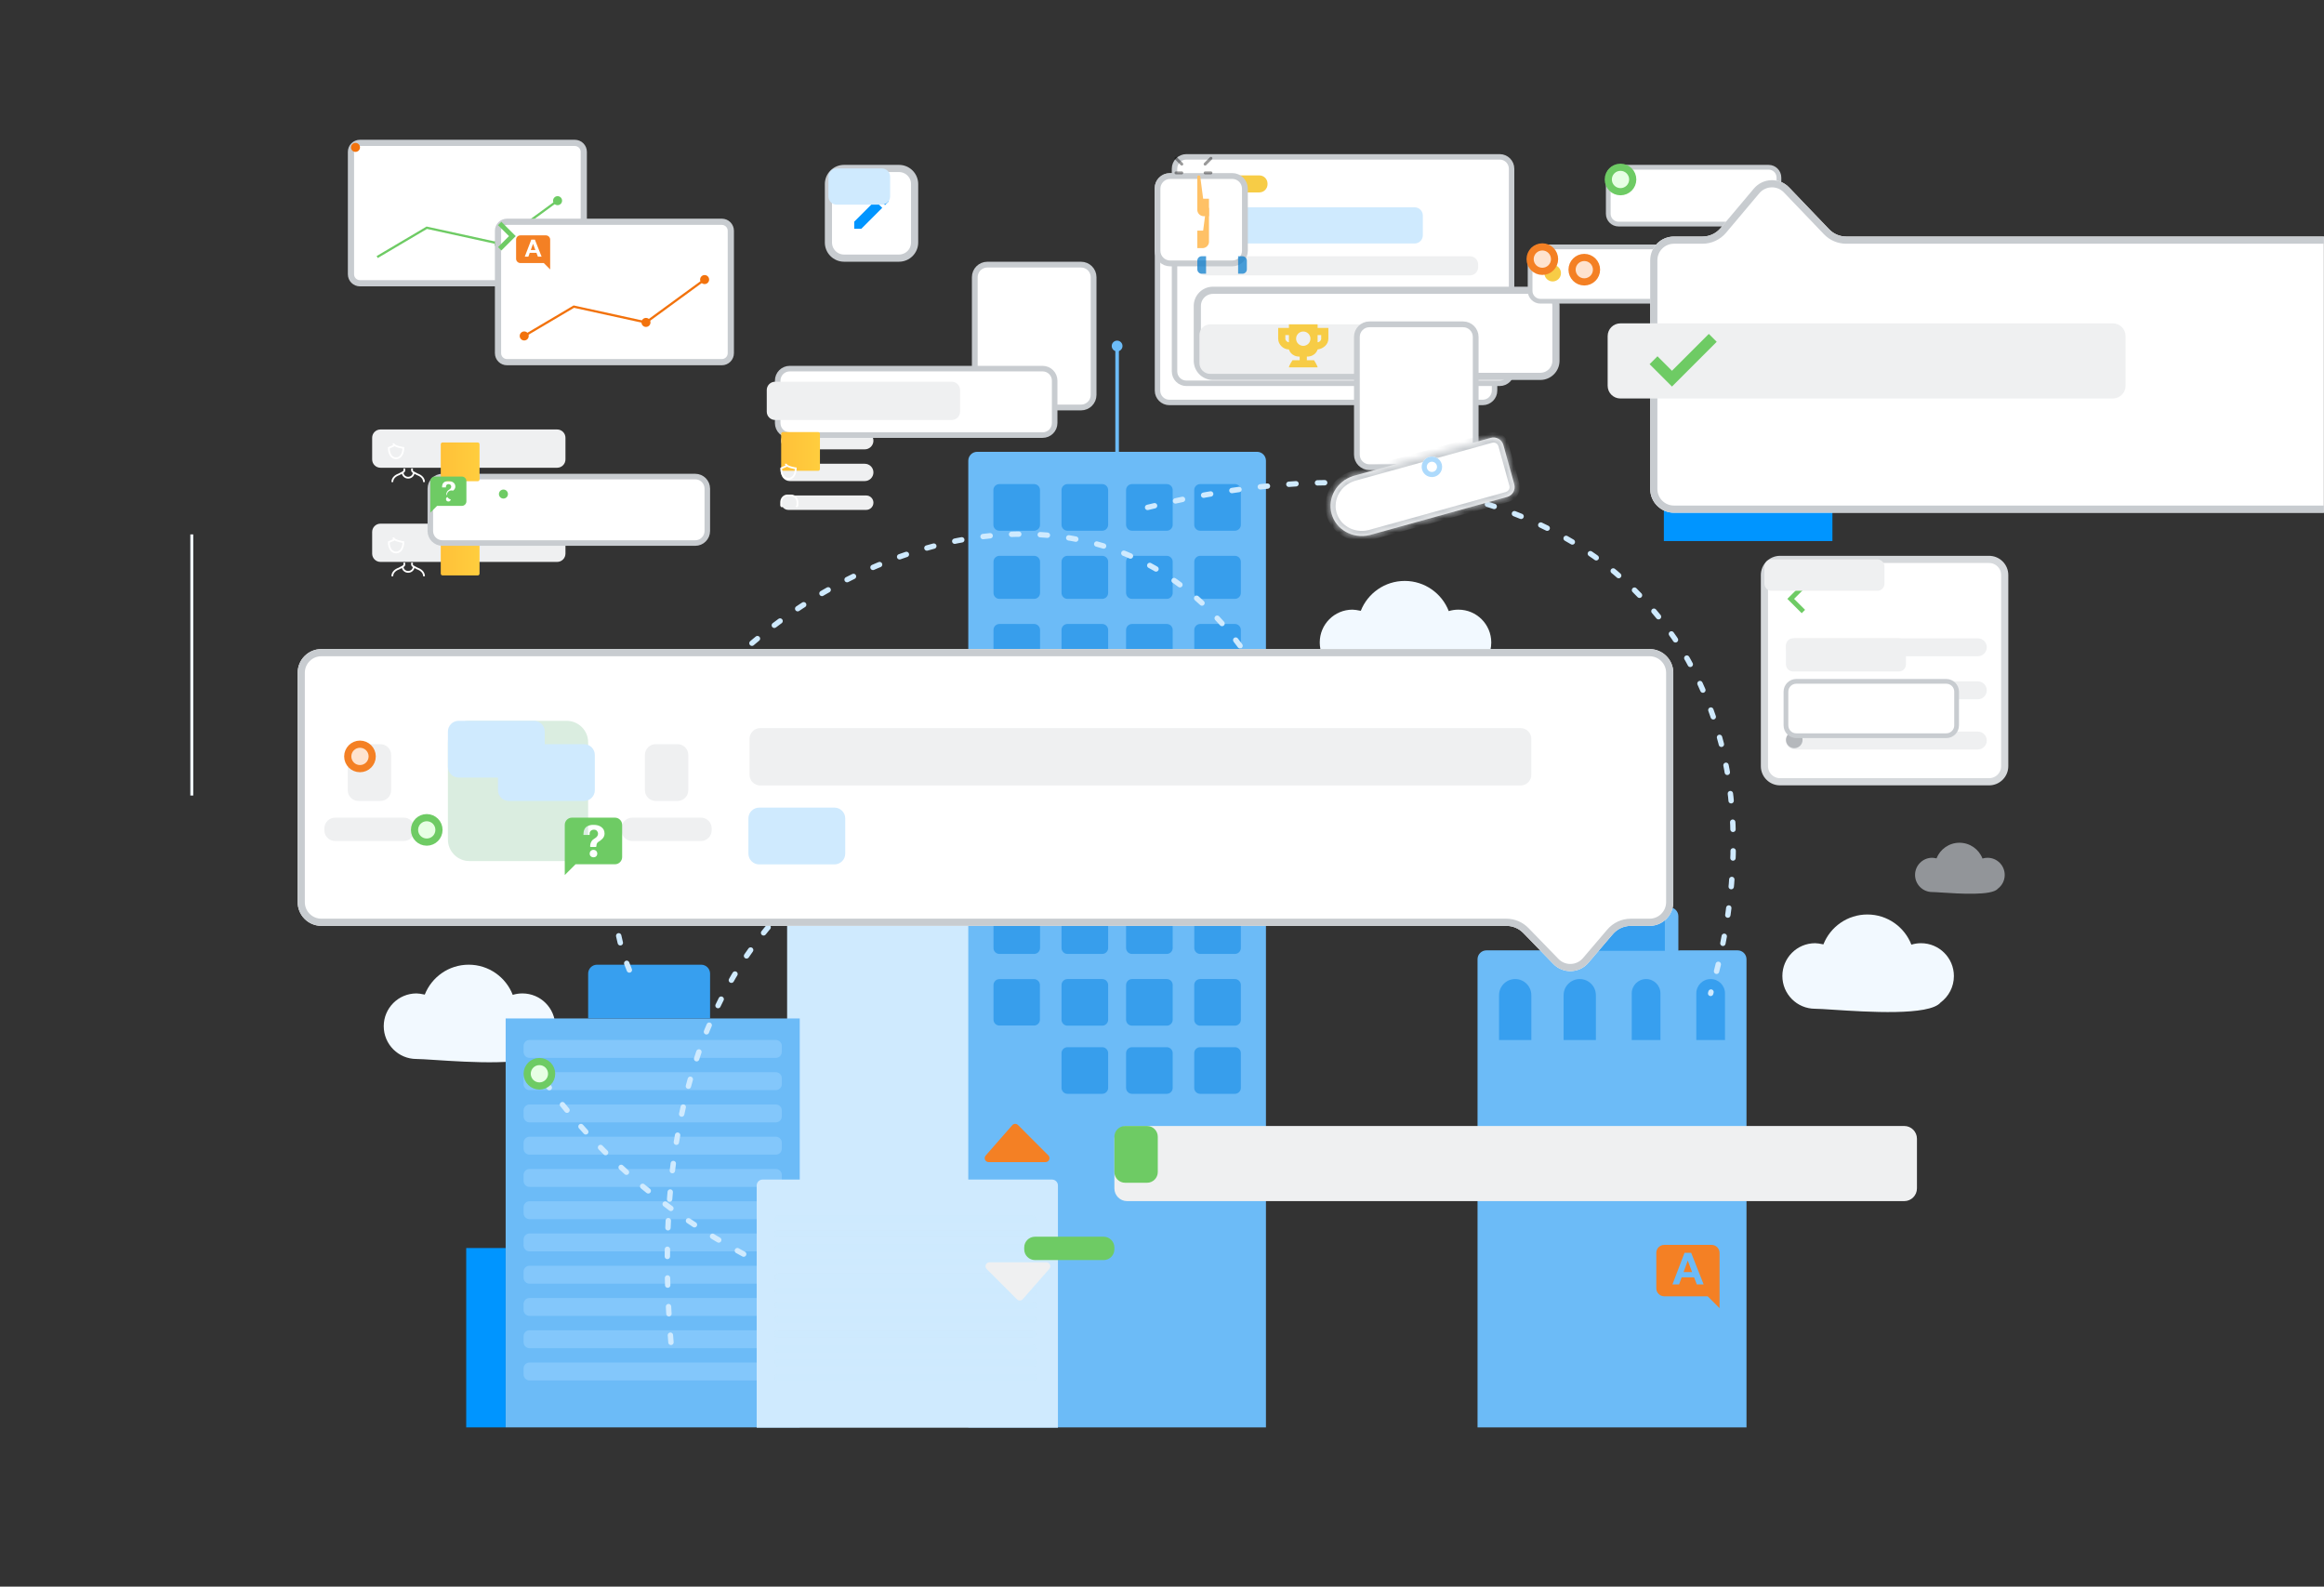 <svg width="334" height="228" viewBox="0 0 334 228" fill="none" xmlns="http://www.w3.org/2000/svg">
<rect x="0" y="0" width="334" height="228" fill="#333333" stroke="none"/>
<g clip-path="url(#clip0_1_509)">
<path d="M239.126 41.154H263.351V77.749H239.126V41.154Z" fill="#0095FF"/>
<path d="M242.411 49.382H256.327V59.69H242.411V49.382Z" fill="#0095FF"/>
<path d="M113.123 130.542H153.84V202.699H113.123V130.542Z" fill="#CFEAFE"/>
<path d="M27.565 76.794V114.32" stroke="#F2F9FF" stroke-width="0.427"/>
<path d="M139.16 66.207C139.16 65.5 139.734 64.926 140.441 64.926H180.658C181.365 64.926 181.939 65.5 181.939 66.207V205.117H139.16V66.207Z" fill="#6CBBF7"/>
<path fill-rule="evenodd" clip-rule="evenodd" d="M142.768 70.419C142.768 69.947 143.15 69.565 143.622 69.565H148.614C149.086 69.565 149.468 69.947 149.468 70.419V75.411C149.468 75.883 149.086 76.265 148.614 76.265H143.622C143.15 76.265 142.768 75.883 142.768 75.411V70.419ZM142.783 131.029C142.783 130.557 143.165 130.175 143.636 130.175H148.62C149.092 130.175 149.474 130.557 149.474 131.029V136.229C149.474 136.701 149.092 137.083 148.62 137.083H143.636C143.165 137.083 142.783 136.701 142.783 136.229V131.029ZM152.561 131.237C152.561 130.765 152.943 130.383 153.415 130.383H158.407C158.878 130.383 159.261 130.765 159.261 131.237V136.229C159.261 136.701 158.878 137.083 158.407 137.083H153.415C152.943 137.083 152.561 136.701 152.561 136.229V131.237ZM162.692 130.383C162.22 130.383 161.838 130.765 161.838 131.237V136.229C161.838 136.701 162.22 137.083 162.692 137.083H167.684C168.156 137.083 168.538 136.701 168.538 136.229V131.237C168.538 130.765 168.156 130.383 167.684 130.383H162.692ZM171.639 131.029C171.639 130.557 172.022 130.175 172.493 130.175H177.477C177.949 130.175 178.331 130.557 178.331 131.029V136.229C178.331 136.701 177.949 137.083 177.477 137.083H172.493C172.022 137.083 171.639 136.701 171.639 136.229V131.029ZM143.636 140.7C143.165 140.7 142.783 141.082 142.783 141.554V146.519C142.783 146.99 143.165 147.373 143.636 147.373H148.601C149.073 147.373 149.455 146.99 149.455 146.519V141.554C149.455 141.082 149.073 140.7 148.601 140.7H143.636ZM152.561 141.545C152.561 141.073 152.943 140.691 153.415 140.691H158.407C158.878 140.691 159.261 141.073 159.261 141.545V146.537C159.261 147.009 158.878 147.391 158.407 147.391H153.415C152.943 147.391 152.561 147.009 152.561 146.537V141.545ZM162.692 140.691C162.22 140.691 161.838 141.073 161.838 141.545V146.537C161.838 147.009 162.22 147.391 162.692 147.391H167.684C168.156 147.391 168.538 147.009 168.538 146.537V141.545C168.538 141.073 168.156 140.691 167.684 140.691H162.692ZM171.631 141.545C171.631 141.073 172.013 140.691 172.485 140.691H177.477C177.949 140.691 178.331 141.073 178.331 141.545V146.537C178.331 147.009 177.949 147.391 177.477 147.391H172.485C172.013 147.391 171.631 147.009 171.631 146.537V141.545ZM153.415 150.484C152.943 150.484 152.561 150.866 152.561 151.338V156.33C152.561 156.802 152.943 157.184 153.415 157.184H158.407C158.878 157.184 159.261 156.802 159.261 156.33V151.338C159.261 150.866 158.878 150.484 158.407 150.484H153.415ZM161.838 151.338C161.838 150.866 162.22 150.484 162.692 150.484H167.684C168.156 150.484 168.538 150.866 168.538 151.338V156.33C168.538 156.802 168.156 157.184 167.684 157.184H162.692C162.22 157.184 161.838 156.802 161.838 156.33V151.338ZM172.485 150.484C172.013 150.484 171.631 150.866 171.631 151.338V156.33C171.631 156.802 172.013 157.184 172.485 157.184H177.477C177.949 157.184 178.331 156.802 178.331 156.33V151.338C178.331 150.866 177.949 150.484 177.477 150.484H172.485ZM153.415 69.565C152.943 69.565 152.561 69.947 152.561 70.419V75.411C152.561 75.883 152.943 76.265 153.415 76.265H158.407C158.878 76.265 159.261 75.883 159.261 75.411V70.419C159.261 69.947 158.878 69.565 158.407 69.565H153.415ZM161.838 70.419C161.838 69.947 162.22 69.565 162.692 69.565H167.684C168.156 69.565 168.538 69.947 168.538 70.419V75.411C168.538 75.883 168.156 76.265 167.684 76.265H162.692C162.22 76.265 161.838 75.883 161.838 75.411V70.419ZM172.485 69.565C172.013 69.565 171.631 69.947 171.631 70.419V75.411C171.631 75.883 172.013 76.265 172.485 76.265H177.477C177.949 76.265 178.331 75.883 178.331 75.411V70.419C178.331 69.947 177.949 69.565 177.477 69.565H172.485ZM142.783 80.727C142.783 80.255 143.165 79.873 143.636 79.873H148.62C149.092 79.873 149.474 80.255 149.474 80.727V85.204C149.474 85.675 149.092 86.058 148.62 86.058H143.636C143.165 86.058 142.783 85.675 142.783 85.204V80.727ZM153.415 79.873C152.943 79.873 152.561 80.255 152.561 80.727V85.204C152.561 85.675 152.943 86.058 153.415 86.058H158.407C158.878 86.058 159.261 85.675 159.261 85.204V80.727C159.261 80.255 158.878 79.873 158.407 79.873H153.415ZM161.838 80.727C161.838 80.255 162.22 79.873 162.692 79.873H167.684C168.156 79.873 168.538 80.255 168.538 80.727V85.204C168.538 85.675 168.156 86.058 167.684 86.058H162.692C162.22 86.058 161.838 85.675 161.838 85.204V80.727ZM172.493 79.873C172.022 79.873 171.639 80.255 171.639 80.727V85.204C171.639 85.675 172.022 86.058 172.493 86.058H177.477C177.949 86.058 178.331 85.675 178.331 85.204V80.727C178.331 80.255 177.949 79.873 177.477 79.873H172.493ZM142.783 90.52C142.783 90.048 143.165 89.666 143.636 89.666H148.62C149.092 89.666 149.474 90.048 149.474 90.52V95.484C149.474 95.956 149.092 96.339 148.62 96.339H143.636C143.165 96.339 142.783 95.956 142.783 95.484V90.52ZM153.415 89.666C152.943 89.666 152.561 90.048 152.561 90.52V95.512C152.561 95.984 152.943 96.366 153.415 96.366H158.407C158.878 96.366 159.261 95.984 159.261 95.512V90.52C159.261 90.048 158.878 89.666 158.407 89.666H153.415ZM161.838 90.52C161.838 90.048 162.22 89.666 162.692 89.666H167.684C168.156 89.666 168.538 90.048 168.538 90.52V95.512C168.538 95.984 168.156 96.366 167.684 96.366H162.692C162.22 96.366 161.838 95.984 161.838 95.512V90.52ZM172.493 89.666C172.022 89.666 171.639 90.048 171.639 90.52V95.484C171.639 95.956 172.022 96.339 172.493 96.339H177.477C177.949 96.339 178.331 95.956 178.331 95.484V90.52C178.331 90.048 177.949 89.666 177.477 89.666H172.493Z" fill="#379EEC"/>
<path fill-rule="evenodd" clip-rule="evenodd" d="M274.7 135.749C273.717 133.212 271.254 131.414 268.371 131.414C265.502 131.414 263.05 133.193 262.057 135.709C261.541 135.6 261.132 135.541 260.864 135.541C258.264 135.541 256.158 137.65 256.158 140.252C256.158 142.854 258.264 144.962 260.864 144.962C261.36 144.962 262.302 145.024 263.507 145.102H263.508C268.313 145.416 277.302 146.003 278.904 144.053C280.061 143.192 280.81 141.815 280.81 140.263C280.81 137.655 278.696 135.541 276.089 135.541C275.605 135.541 275.139 135.614 274.7 135.749V135.749Z" fill="#F2F9FF"/>
<path fill-rule="evenodd" clip-rule="evenodd" d="M73.691 142.964C72.709 140.428 70.245 138.629 67.362 138.629C64.493 138.629 62.041 140.409 61.048 142.925C60.532 142.816 60.123 142.757 59.855 142.757C57.256 142.757 55.149 144.866 55.149 147.467C55.149 150.069 57.256 152.178 59.855 152.178C60.351 152.178 61.293 152.24 62.498 152.318C67.305 152.632 76.293 153.218 77.895 151.268C79.052 150.408 79.801 149.031 79.801 147.478C79.801 144.871 77.687 142.757 75.08 142.757C74.597 142.757 74.13 142.829 73.691 142.964V142.964Z" fill="#F2F9FF"/>
<path fill-rule="evenodd" clip-rule="evenodd" d="M208.212 87.816C207.23 85.279 204.767 83.481 201.883 83.481C199.015 83.481 196.562 85.26 195.569 87.776C195.053 87.667 194.645 87.608 194.376 87.608C191.777 87.608 189.67 89.717 189.67 92.319C189.67 94.921 191.777 97.03 194.376 97.03C194.872 97.03 195.815 97.091 197.02 97.169H197.02C201.826 97.483 210.815 98.07 212.416 96.12C213.573 95.26 214.322 93.882 214.322 92.33C214.322 89.722 212.209 87.608 209.601 87.608C209.118 87.608 208.651 87.681 208.212 87.816V87.816Z" fill="#F2F9FF"/>
<path d="M67.003 179.346H72.672V205.117H67.003V179.346Z" fill="#0095FF"/>
<path fill-rule="evenodd" clip-rule="evenodd" d="M221.613 112.799C220.807 110.718 218.786 109.243 216.42 109.243C214.067 109.243 212.054 110.703 211.24 112.767C210.816 112.677 210.481 112.629 210.26 112.629C208.128 112.629 206.4 114.359 206.4 116.493C206.4 118.628 208.128 120.358 210.26 120.358C210.668 120.358 211.441 120.409 212.43 120.473C216.373 120.731 223.748 121.212 225.061 119.612C226.011 118.907 226.626 117.776 226.626 116.502C226.626 114.363 224.891 112.629 222.752 112.629C222.356 112.629 221.973 112.689 221.613 112.799V112.799Z" fill="#F2F9FF"/>
<path d="M72.672 146.354H114.936V205.117H72.672V146.354Z" fill="#6CBBF7"/>
<path d="M84.527 139.91C84.527 139.203 85.1 138.629 85.808 138.629H100.77C101.477 138.629 102.051 139.203 102.051 139.91V146.354H84.527V139.91Z" fill="#379FEF"/>
<path d="M111.505 149.445C111.976 149.445 112.359 149.827 112.359 150.298V151.166C112.359 151.637 111.976 152.02 111.505 152.02H76.103C75.632 152.02 75.249 151.637 75.249 151.166V150.298C75.249 149.827 75.632 149.445 76.103 149.445H111.505Z" fill="#83C7FB"/>
<path d="M111.505 154.08C111.976 154.08 112.359 154.462 112.359 154.933V155.801C112.359 156.272 111.976 156.655 111.505 156.655H76.103C75.632 156.655 75.249 156.272 75.249 155.801V154.933C75.249 154.462 75.632 154.08 76.103 154.08H111.505Z" fill="#83C7FB"/>
<path d="M111.505 158.715C111.976 158.715 112.359 159.097 112.359 159.568V160.436C112.359 160.907 111.976 161.29 111.505 161.29H76.103C75.632 161.29 75.249 160.907 75.249 160.436V159.568C75.249 159.097 75.632 158.715 76.103 158.715H111.505Z" fill="#83C7FB"/>
<path d="M111.505 163.35C111.976 163.35 112.359 163.732 112.359 164.203V165.071C112.359 165.542 111.976 165.925 111.505 165.925H76.103C75.632 165.925 75.249 165.542 75.249 165.071V164.203C75.249 163.732 75.632 163.35 76.103 163.35H111.505Z" fill="#83C7FB"/>
<path d="M111.505 167.984C111.976 167.984 112.359 168.367 112.359 168.838V169.706C112.359 170.177 111.976 170.56 111.505 170.56H76.103C75.632 170.56 75.249 170.177 75.249 169.706V168.838C75.249 168.367 75.632 167.984 76.103 167.984H111.505Z" fill="#83C7FB"/>
<path d="M111.505 172.619C111.976 172.619 112.359 173.002 112.359 173.473V174.341C112.359 174.812 111.976 175.195 111.505 175.195H76.103C75.632 175.195 75.249 174.812 75.249 174.341V173.473C75.249 173.002 75.632 172.619 76.103 172.619H111.505Z" fill="#83C7FB"/>
<path d="M111.505 177.254C111.976 177.254 112.359 177.637 112.359 178.108V178.976C112.359 179.447 111.976 179.83 111.505 179.83H76.103C75.632 179.83 75.249 179.447 75.249 178.976V178.108C75.249 177.637 75.632 177.254 76.103 177.254H111.505Z" fill="#83C7FB"/>
<path d="M111.505 181.889C111.976 181.889 112.359 182.272 112.359 182.743V183.611C112.359 184.082 111.976 184.464 111.505 184.464H76.103C75.632 184.464 75.249 184.082 75.249 183.611V182.743C75.249 182.272 75.632 181.889 76.103 181.889H111.505Z" fill="#83C7FB"/>
<path d="M111.505 186.524C111.976 186.524 112.359 186.907 112.359 187.378V188.246C112.359 188.717 111.976 189.099 111.505 189.099H76.103C75.632 189.099 75.249 188.717 75.249 188.246V187.378C75.249 186.907 75.632 186.524 76.103 186.524H111.505Z" fill="#83C7FB"/>
<path d="M111.505 191.16C111.976 191.16 112.359 191.542 112.359 192.014V192.881C112.359 193.353 111.976 193.735 111.505 193.735H76.103C75.632 193.735 75.249 193.353 75.249 192.881V192.014C75.249 191.542 75.632 191.16 76.103 191.16H111.505Z" fill="#83C7FB"/>
<path d="M111.505 195.795C111.976 195.795 112.359 196.177 112.359 196.649V197.516C112.359 197.988 111.976 198.37 111.505 198.37H76.103C75.632 198.37 75.249 197.988 75.249 197.516V196.649C75.249 196.177 75.632 195.795 76.103 195.795H111.505Z" fill="#83C7FB"/>
<path d="M160.549 49.979V65.441" stroke="#6CBBF7" stroke-width="0.515"/>
<path d="M160.549 50.495C160.976 50.495 161.323 50.148 161.323 49.721C161.323 49.294 160.976 48.948 160.549 48.948C160.122 48.948 159.776 49.294 159.776 49.721C159.776 50.148 160.122 50.495 160.549 50.495Z" fill="#6CBBF7"/>
<path d="M108.751 170.358C108.751 169.887 109.133 169.504 109.605 169.504H151.191C151.663 169.504 152.045 169.887 152.045 170.358V205.169H108.751V170.358Z" fill="#CFEAFE"/>
<path opacity="0.5" d="M148.437 187.077C148.722 187.077 148.953 187.308 148.953 187.593C148.953 187.877 148.722 188.108 148.437 188.108H111.843C111.559 188.108 111.328 187.877 111.328 187.593C111.328 187.308 111.559 187.077 111.843 187.077H148.437Z" fill="#CFEAFE"/>
<path opacity="0.5" d="M148.437 189.139C148.722 189.139 148.953 189.37 148.953 189.655C148.953 189.939 148.722 190.17 148.437 190.17H111.843C111.559 190.17 111.328 189.939 111.328 189.655C111.328 189.37 111.559 189.139 111.843 189.139H148.437Z" fill="#CFEAFE"/>
<path opacity="0.5" d="M148.437 191.201C148.722 191.201 148.953 191.432 148.953 191.716C148.953 192.001 148.722 192.231 148.437 192.231H111.843C111.559 192.231 111.328 192.001 111.328 191.716C111.328 191.432 111.559 191.201 111.843 191.201H148.437Z" fill="#CFEAFE"/>
<path opacity="0.5" d="M148.437 193.262C148.722 193.262 148.953 193.493 148.953 193.778C148.953 194.062 148.722 194.293 148.437 194.293H111.843C111.559 194.293 111.328 194.062 111.328 193.778C111.328 193.493 111.559 193.262 111.843 193.262H148.437Z" fill="#CFEAFE"/>
<path opacity="0.5" d="M148.437 195.324C148.722 195.324 148.953 195.555 148.953 195.839C148.953 196.124 148.722 196.355 148.437 196.355H111.843C111.559 196.355 111.328 196.124 111.328 195.839C111.328 195.555 111.559 195.324 111.843 195.324H148.437Z" fill="#CFEAFE"/>
<path opacity="0.5" d="M148.437 197.386C148.722 197.386 148.953 197.617 148.953 197.901C148.953 198.186 148.722 198.417 148.437 198.417H111.843C111.559 198.417 111.328 198.186 111.328 197.901C111.328 197.617 111.559 197.386 111.843 197.386H148.437Z" fill="#CFEAFE"/>
<path opacity="0.5" d="M148.437 185.016C148.722 185.016 148.953 185.247 148.953 185.531C148.953 185.816 148.722 186.047 148.437 186.047H111.843C111.559 186.047 111.328 185.816 111.328 185.531C111.328 185.247 111.559 185.016 111.843 185.016H148.437Z" fill="#CFEAFE"/>
<path opacity="0.5" d="M148.437 176.769C148.722 176.769 148.953 177 148.953 177.285C148.953 177.569 148.722 177.8 148.437 177.8H111.843C111.559 177.8 111.328 177.569 111.328 177.285C111.328 177 111.559 176.769 111.843 176.769H148.437Z" fill="#CFEAFE"/>
<path opacity="0.5" d="M148.437 178.831C148.722 178.831 148.953 179.062 148.953 179.346C148.953 179.631 148.722 179.862 148.437 179.862H111.843C111.559 179.862 111.328 179.631 111.328 179.346C111.328 179.062 111.559 178.831 111.843 178.831H148.437Z" fill="#CFEAFE"/>
<path opacity="0.5" d="M148.437 180.893C148.722 180.893 148.953 181.123 148.953 181.408C148.953 181.692 148.722 181.923 148.437 181.923H111.843C111.559 181.923 111.328 181.692 111.328 181.408C111.328 181.123 111.559 180.893 111.843 180.893H148.437Z" fill="#CFEAFE"/>
<path opacity="0.5" d="M148.437 182.954C148.722 182.954 148.953 183.185 148.953 183.47C148.953 183.754 148.722 183.985 148.437 183.985H111.843C111.559 183.985 111.328 183.754 111.328 183.47C111.328 183.185 111.559 182.954 111.843 182.954H148.437Z" fill="#CFEAFE"/>
<path opacity="0.5" d="M148.437 174.708C148.722 174.708 148.953 174.939 148.953 175.223C148.953 175.508 148.722 175.739 148.437 175.739H111.843C111.559 175.739 111.328 175.508 111.328 175.223C111.328 174.939 111.559 174.708 111.843 174.708H148.437Z" fill="#CFEAFE"/>
<path fill-rule="evenodd" clip-rule="evenodd" d="M222.656 131.664C222.656 130.956 223.23 130.383 223.937 130.383H239.93C240.637 130.383 241.211 130.956 241.211 131.664V136.592C241.292 136.576 241.375 136.568 241.461 136.568H249.723C250.43 136.568 251.003 137.141 251.003 137.848V205.117H241.211H240.18H222.656H212.348V137.848C212.348 137.141 212.922 136.568 213.629 136.568H221.375C222.082 136.568 222.656 137.141 222.656 137.848V131.664Z" fill="#6CBBF7"/>
<path d="M228.599 102.276V117.707" stroke="#6CBBF7" stroke-width="0.427"/>
<path d="M228.599 102.693C229.06 102.693 229.433 102.32 229.433 101.859C229.433 101.398 229.06 101.025 228.599 101.025C228.139 101.025 227.765 101.398 227.765 101.859C227.765 102.32 228.139 102.693 228.599 102.693Z" fill="#6CBBF7"/>
<path d="M235.721 102.276V117.707" stroke="#6CBBF7" stroke-width="0.427"/>
<path d="M235.721 102.693C236.182 102.693 236.555 102.32 236.555 101.859C236.555 101.398 236.182 101.025 235.721 101.025C235.26 101.025 234.887 101.398 234.887 101.859C234.887 102.32 235.26 102.693 235.721 102.693Z" fill="#6CBBF7"/>
<path d="M223.931 127.321C223.931 123.085 227.364 119.651 231.6 119.651C235.836 119.651 239.27 123.085 239.27 127.321V136.634H223.931V127.321Z" fill="#379FEF"/>
<path d="M215.44 143.01C215.44 141.729 216.479 140.691 217.76 140.691C219.04 140.691 220.079 141.729 220.079 143.01V149.453H215.44V143.01Z" fill="#379FEF"/>
<path d="M224.718 143.01C224.718 141.729 225.756 140.691 227.037 140.691C228.318 140.691 229.356 141.729 229.356 143.01V149.453H224.718V143.01Z" fill="#379FEF"/>
<path d="M234.51 142.753C234.51 141.614 235.434 140.691 236.572 140.691C237.711 140.691 238.634 141.614 238.634 142.753V149.453H234.51V142.753Z" fill="#379FEF"/>
<path d="M243.788 142.753C243.788 141.614 244.711 140.691 245.849 140.691C246.988 140.691 247.911 141.614 247.911 142.753V149.453H243.788V142.753Z" fill="#379FEF"/>
<path opacity="0.5" fill-rule="evenodd" clip-rule="evenodd" d="M284.919 123.371C284.406 122.046 283.118 121.105 281.611 121.105C280.112 121.105 278.83 122.036 278.311 123.351C278.041 123.294 277.828 123.263 277.687 123.263C276.329 123.263 275.228 124.365 275.228 125.725C275.228 127.085 276.329 128.187 277.687 128.187C277.947 128.187 278.439 128.219 279.069 128.26C281.581 128.424 286.279 128.731 287.117 127.712C287.721 127.262 288.113 126.542 288.113 125.73C288.113 124.367 287.008 123.263 285.645 123.263C285.392 123.263 285.149 123.301 284.919 123.371Z" fill="#F2F9FF"/>
<path d="M149.468 131.413C181.939 111.57 207.967 117.755 230.129 131.413" stroke="#CFEAFE" stroke-width="0.773" stroke-linecap="round" stroke-dasharray="1.03 3.09"/>
<path d="M164.93 72.915C225.491 57.71 260.281 93.016 245.849 142.752" stroke="#CFEAFE" stroke-width="0.773" stroke-linecap="round" stroke-dasharray="1.03 3.09"/>
<path d="M96.428 192.898C91.995 140.929 116.136 112.826 160.417 114.156" stroke="#CFEAFE" stroke-width="0.773" stroke-linecap="round" stroke-dasharray="1.03 3.09"/>
<path d="M129.201 24.209H121.306C120.065 24.209 119.059 25.215 119.059 26.455V34.847C119.059 36.088 120.065 37.094 121.306 37.094H129.201C130.442 37.094 131.447 36.088 131.447 34.847V26.455C131.447 25.215 130.442 24.209 129.201 24.209Z" fill="white" stroke="#C8CCD0" stroke-width="1.031"/>
<path fill-rule="evenodd" clip-rule="evenodd" d="M126.9 27.97L127.668 28.738C127.739 28.808 127.739 28.918 127.668 28.989L127.19 29.47L126.171 28.451L126.649 27.97C126.72 27.899 126.829 27.899 126.9 27.97V27.97ZM122.767 31.855L125.775 28.847L126.794 29.866L123.786 32.874H122.767V31.855Z" fill="#0095FF"/>
<path d="M213.085 25.291H168.063C167.119 25.291 166.353 26.056 166.353 27.001V56.124C166.353 57.068 167.119 57.833 168.063 57.833H213.085C214.029 57.833 214.795 57.068 214.795 56.124V27.001C214.795 26.056 214.029 25.291 213.085 25.291Z" fill="white" stroke="#C8CCD0" stroke-width="0.784"/>
<path d="M215.531 22.539H170.509C169.565 22.539 168.8 23.305 168.8 24.249V53.372C168.8 54.316 169.565 55.082 170.509 55.082H215.531C216.475 55.082 217.241 54.316 217.241 53.372V24.249C217.241 23.305 216.475 22.539 215.531 22.539Z" fill="white" stroke="#C8CCD0" stroke-width="0.784"/>
<path d="M203.309 29.791H173.253C172.603 29.791 172.076 30.318 172.076 30.967V33.812C172.076 34.462 172.603 34.989 173.253 34.989H203.309C203.959 34.989 204.486 34.462 204.486 33.812V30.967C204.486 30.318 203.959 29.791 203.309 29.791Z" fill="#CFEAFE"/>
<path d="M180.989 25.205H173.253C172.603 25.205 172.076 25.731 172.076 26.381V26.474C172.076 27.124 172.603 27.651 173.253 27.651H180.989C181.639 27.651 182.166 27.124 182.166 26.474V26.381C182.166 25.731 181.639 25.205 180.989 25.205Z" fill="#F7CC46"/>
<path d="M211.258 36.823H173.253C172.603 36.823 172.076 37.35 172.076 38V38.398C172.076 39.048 172.603 39.575 173.253 39.575H211.258C211.908 39.575 212.435 39.048 212.435 38.398V38C212.435 37.35 211.908 36.823 211.258 36.823Z" fill="#EFF0F1"/>
<path d="M211.258 41.715H173.253C172.603 41.715 172.076 42.242 172.076 42.892V43.29C172.076 43.94 172.603 44.467 173.253 44.467H211.258C211.908 44.467 212.435 43.94 212.435 43.29V42.892C212.435 42.242 211.908 41.715 211.258 41.715Z" fill="#EFF0F1"/>
<path d="M180.072 46.607H173.559C172.909 46.607 172.382 47.134 172.382 47.784V50.628C172.382 51.278 172.909 51.805 173.559 51.805H180.072C180.722 51.805 181.249 51.278 181.249 50.628V47.784C181.249 47.134 180.722 46.607 180.072 46.607Z" fill="#CFEAFE"/>
<path d="M126.749 24.209H120.236C119.586 24.209 119.059 24.736 119.059 25.385V28.23C119.059 28.88 119.586 29.407 120.236 29.407H126.749C127.399 29.407 127.926 28.88 127.926 28.23V25.385C127.926 24.736 127.399 24.209 126.749 24.209Z" fill="#CFEAFE"/>
<path d="M202.698 46.607H196.184C195.534 46.607 195.008 47.134 195.008 47.784V50.628C195.008 51.278 195.534 51.805 196.184 51.805H202.698C203.347 51.805 203.874 51.278 203.874 50.628V47.784C203.874 47.134 203.347 46.607 202.698 46.607Z" fill="#CFEAFE"/>
<path d="M177.091 25.291H168.179C167.171 25.291 166.353 26.108 166.353 27.116V36.029C166.353 37.037 167.171 37.854 168.179 37.854H177.091C178.099 37.854 178.916 37.037 178.916 36.029V27.116C178.916 26.108 178.099 25.291 177.091 25.291Z" fill="white" stroke="#C8CCD0" stroke-width="0.838"/>
<g opacity="0.4">
<path d="M169.157 22.601C169.075 22.519 168.943 22.519 168.861 22.601C168.779 22.682 168.779 22.815 168.861 22.897L169.698 23.734C169.78 23.816 169.913 23.816 169.995 23.734C170.076 23.652 170.076 23.52 169.995 23.438L169.157 22.601Z" fill="black"/>
<path d="M169.847 24.633H169.009C168.893 24.633 168.8 24.727 168.8 24.843C168.8 24.958 168.893 25.052 169.009 25.052H169.847C169.962 25.052 170.056 24.958 170.056 24.843C170.056 24.727 169.962 24.633 169.847 24.633Z" fill="black"/>
<path d="M174.034 25.052H173.197C173.081 25.052 172.987 24.958 172.987 24.843C172.987 24.727 173.081 24.633 173.197 24.633H174.034C174.15 24.633 174.244 24.727 174.244 24.843C174.244 24.958 174.15 25.052 174.034 25.052Z" fill="black"/>
<path d="M174.182 22.897C174.264 22.815 174.264 22.682 174.182 22.601C174.1 22.519 173.968 22.519 173.886 22.601L173.048 23.438C172.967 23.52 172.967 23.652 173.048 23.734C173.13 23.816 173.263 23.816 173.345 23.734L174.182 22.897Z" fill="black"/>
</g>
<path d="M173.421 35.439C173.234 35.595 172.993 35.672 172.75 35.654H172.076V33.141H172.913L173.332 29.946C173.332 29.862 173.428 29.791 173.541 29.791C173.655 29.791 173.751 29.862 173.751 29.946V34.816C173.726 35.059 173.608 35.282 173.421 35.439Z" fill="#FFC166"/>
<path d="M172.406 30.852C172.593 31.009 172.834 31.086 173.077 31.067H173.751V28.555H172.914L172.495 25.36C172.495 25.276 172.399 25.205 172.285 25.205C172.172 25.205 172.076 25.276 172.076 25.36V30.23C172.1 30.473 172.219 30.696 172.406 30.852Z" fill="#FFC166"/>
<g opacity="0.7">
<path d="M172.704 36.823C172.357 36.823 172.076 37.105 172.076 37.451V38.708C172.076 39.055 172.357 39.336 172.704 39.336H173.332V36.823H172.704Z" fill="#0077CC"/>
<path d="M178.567 36.823H177.938V39.336H178.567C178.913 39.336 179.195 39.055 179.195 38.708V37.451C179.195 37.105 178.913 36.823 178.567 36.823Z" fill="#0077CC"/>
</g>
<path d="M221.37 41.715H174.323C173.082 41.715 172.076 42.721 172.076 43.962V51.838C172.076 53.079 173.082 54.085 174.323 54.085H221.37C222.611 54.085 223.617 53.079 223.617 51.838V43.962C223.617 42.721 222.611 41.715 221.37 41.715Z" fill="white" stroke="#C8CCD0" stroke-width="1.031"/>
<path d="M206.806 46.607H173.928C173.074 46.607 172.382 47.299 172.382 48.153V52.18C172.382 53.034 173.074 53.726 173.928 53.726H206.806C207.66 53.726 208.352 53.034 208.352 52.18V48.153C208.352 47.299 207.66 46.607 206.806 46.607Z" fill="#EFF0F1"/>
<path d="M189.364 47.123V46.607H185.241V47.123H183.695V48.669C183.695 49.493 184.416 50.215 185.241 50.215C185.241 50.215 185.499 51.246 186.787 51.246V51.761H185.756C185.756 51.761 185.241 52.534 185.241 52.792H189.364C189.364 52.586 188.849 51.761 188.849 51.761H187.818V51.246C189.107 51.246 189.364 50.215 189.364 50.215C190.189 50.112 190.911 49.493 190.911 48.669V47.123H189.364ZM185.241 49.184C184.983 49.184 184.726 48.926 184.726 48.669V48.153H185.241V49.184ZM189.88 48.669C189.88 48.926 189.622 49.184 189.364 49.184V48.153H189.88V48.669ZM187.303 49.7C187.03 49.7 186.767 49.591 186.574 49.398C186.381 49.204 186.272 48.942 186.272 48.669C186.272 48.396 186.381 48.133 186.574 47.94C186.767 47.747 187.03 47.638 187.303 47.638C187.576 47.638 187.838 47.747 188.031 47.94C188.225 48.133 188.334 48.396 188.334 48.669C188.334 48.942 188.225 49.204 188.031 49.398C187.838 49.591 187.576 49.7 187.303 49.7Z" fill="#F7CC46"/>
<path d="M210.276 46.607H196.814C195.816 46.607 195.008 47.416 195.008 48.413V65.331C195.008 66.329 195.816 67.137 196.814 67.137H210.276C211.274 67.137 212.082 66.329 212.082 65.331V48.413C212.082 47.416 211.274 46.607 210.276 46.607Z" fill="white" stroke="#C8CCD0" stroke-width="0.829"/>
<path d="M155.363 38.028H141.9C140.903 38.028 140.094 38.837 140.094 39.834V56.752C140.094 57.749 140.903 58.558 141.9 58.558H155.363C156.36 58.558 157.169 57.749 157.169 56.752V39.834C157.169 38.837 156.36 38.028 155.363 38.028Z" fill="white" stroke="#C8CCD0" stroke-width="0.829"/>
<path d="M124.283 62.086H113.511C112.824 62.086 112.268 62.642 112.268 63.329C112.268 64.016 112.824 64.572 113.511 64.572H124.283C124.97 64.572 125.527 64.016 125.527 63.329C125.527 62.642 124.97 62.086 124.283 62.086Z" fill="#EFF0F1"/>
<path d="M124.283 66.644H113.511C112.824 66.644 112.268 67.2 112.268 67.887C112.268 68.573 112.824 69.13 113.511 69.13H124.283C124.97 69.13 125.527 68.573 125.527 67.887C125.527 67.2 124.97 66.644 124.283 66.644Z" fill="#EFF0F1"/>
<path d="M124.491 71.201H113.303C112.731 71.201 112.268 71.665 112.268 72.237C112.268 72.809 112.731 73.273 113.303 73.273H124.491C125.063 73.273 125.527 72.809 125.527 72.237C125.527 71.665 125.063 71.201 124.491 71.201Z" fill="#EFF0F1"/>
<path d="M113.237 59.152C113.93 59.152 114.493 58.59 114.493 57.896C114.493 57.202 113.93 56.639 113.237 56.639C112.543 56.639 111.98 57.202 111.98 57.896C111.98 58.59 112.543 59.152 113.237 59.152Z" fill="#0095FF"/>
<path fill-rule="evenodd" clip-rule="evenodd" d="M194.648 68.355L214.255 62.918C215.036 62.701 215.846 63.159 216.062 63.941L217.633 69.603C217.849 70.384 217.391 71.194 216.61 71.41L196.796 76.905C196.795 76.905 196.794 76.904 196.793 76.903C196.793 76.902 196.792 76.901 196.791 76.901C194.401 77.454 192.002 76.116 191.371 73.837C190.738 71.557 192.105 69.175 194.438 68.418C194.439 68.418 194.44 68.416 194.44 68.415C194.439 68.414 194.44 68.412 194.441 68.412L194.635 68.358C194.637 68.358 194.639 68.357 194.641 68.357C194.643 68.356 194.645 68.356 194.648 68.355V68.355Z" fill="white"/>
<mask id="mask0_1_509" style="mask-type:luminance" maskUnits="userSpaceOnUse" x="191" y="62" width="27" height="16">
<path fill-rule="evenodd" clip-rule="evenodd" d="M194.648 68.355L214.255 62.918C215.036 62.701 215.846 63.159 216.062 63.941L217.633 69.603C217.849 70.384 217.391 71.194 216.61 71.41L196.796 76.905C196.795 76.905 196.794 76.904 196.793 76.903C196.793 76.902 196.792 76.901 196.791 76.901C194.401 77.454 192.002 76.116 191.371 73.837C190.738 71.557 192.105 69.175 194.438 68.418C194.439 68.418 194.44 68.416 194.44 68.415C194.439 68.414 194.44 68.412 194.441 68.412L194.635 68.358C194.637 68.358 194.639 68.357 194.641 68.357C194.643 68.356 194.645 68.356 194.648 68.355V68.355Z" fill="white"/>
</mask>
<g mask="url(#mask0_1_509)">
<path d="M194.648 68.355L194.843 69.063H194.844L194.648 68.355ZM194.635 68.358L194.831 69.066H194.832L194.635 68.358ZM196.791 76.901L196.625 76.186L196.791 76.901ZM194.438 68.418L194.212 67.719L194.438 68.418ZM194.844 69.063L214.451 63.626L214.058 62.21L194.452 67.647L194.844 69.063ZM215.355 64.137L216.924 69.799L218.34 69.406L216.77 63.744L215.355 64.137ZM216.413 70.702L196.6 76.197L196.993 77.612L216.806 72.118L216.413 70.702ZM196.625 76.186C194.587 76.657 192.597 75.511 192.078 73.64L190.662 74.033C191.408 76.722 194.214 78.251 196.956 77.617L196.625 76.186ZM192.078 73.64C191.559 71.77 192.675 69.762 194.665 69.116L194.212 67.719C191.534 68.588 189.917 71.344 190.662 74.033L192.078 73.64ZM194.637 69.12L194.831 69.066L194.439 67.651L194.245 67.704L194.637 69.12ZM194.832 69.066C194.834 69.065 194.836 69.065 194.838 69.064L194.445 67.649C194.442 67.65 194.44 67.65 194.438 67.651L194.832 69.066ZM194.838 69.064C194.839 69.064 194.841 69.063 194.843 69.063L194.452 67.647C194.45 67.647 194.448 67.649 194.445 67.649L194.838 69.064ZM195.148 68.219C195.255 68.608 195.027 69.012 194.637 69.12L194.245 67.704C193.853 67.813 193.623 68.219 193.732 68.611L195.148 68.219ZM197.501 76.707C197.394 76.322 197.005 76.098 196.625 76.186L196.956 77.617C196.579 77.704 196.192 77.481 196.086 77.099L197.501 76.707ZM196.6 76.197C196.99 76.089 197.393 76.317 197.501 76.707L196.086 77.099C196.194 77.491 196.6 77.721 196.993 77.612L196.6 76.197ZM216.924 69.799C217.033 70.189 216.804 70.594 216.413 70.702L216.806 72.118C217.979 71.793 218.665 70.579 218.34 69.406L216.924 69.799ZM194.665 69.116C195.036 68.996 195.254 68.604 195.148 68.219L193.732 68.611C193.626 68.229 193.843 67.839 194.212 67.719L194.665 69.116ZM214.451 63.626C214.842 63.517 215.246 63.746 215.355 64.137L216.77 63.744C216.445 62.572 215.231 61.885 214.058 62.21L214.451 63.626Z" fill="#C8CCD0"/>
</g>
<path d="M206.182 68.503C206.964 68.287 207.422 67.477 207.205 66.695C206.988 65.914 206.179 65.456 205.397 65.672C204.615 65.889 204.158 66.699 204.374 67.48C204.591 68.262 205.4 68.72 206.182 68.503Z" fill="white"/>
<path d="M206.084 68.15C206.67 67.987 207.014 67.38 206.851 66.794C206.689 66.207 206.082 65.864 205.495 66.026C204.909 66.189 204.566 66.796 204.728 67.382C204.891 67.969 205.498 68.312 206.084 68.15Z" stroke="#ADDAFC" stroke-width="0.734"/>
<path d="M271.079 55.007L258.021 58.628C257.328 58.82 256.921 59.538 257.113 60.232L257.987 63.382C258.179 64.075 258.897 64.482 259.591 64.289L272.648 60.669C273.342 60.476 273.749 59.758 273.556 59.064L272.683 55.915C272.49 55.221 271.772 54.815 271.079 55.007Z" fill="#CFEAFE"/>
<path d="M149.839 52.971H113.502C112.543 52.971 111.767 53.747 111.767 54.706V60.789C111.767 61.748 112.543 62.524 113.502 62.524H149.839C150.798 62.524 151.574 61.748 151.574 60.789V54.706C151.574 53.747 150.798 52.971 149.839 52.971Z" fill="white" stroke="#C8CCD0" stroke-width="0.796"/>
<path d="M136.784 54.855H111.39C110.731 54.855 110.196 55.39 110.196 56.049V59.159C110.196 59.819 110.731 60.353 111.39 60.353H136.784C137.443 60.353 137.978 59.819 137.978 59.159V56.049C137.978 55.39 137.443 54.855 136.784 54.855Z" fill="#EFF0F1"/>
<path d="M117.579 62.086H112.53C112.385 62.086 112.268 62.203 112.268 62.348V67.397C112.268 67.542 112.385 67.659 112.53 67.659H117.579C117.723 67.659 117.841 67.542 117.841 67.397V62.348C117.841 62.203 117.723 62.086 117.579 62.086Z" fill="url(#paint0_linear_1_509)"/>
<path d="M112.934 66.644C112.934 67.112 114.363 67.299 114.363 67.299C114.363 67.974 114.077 68.797 113.315 68.797C112.553 68.797 112.268 67.974 112.268 67.299L113.125 66.924" stroke="white" stroke-width="0.256" stroke-miterlimit="10"/>
<path d="M114.429 72.848L114.609 72.655V72.167C114.609 71.633 114.206 71.201 113.708 71.201H113.168C112.67 71.201 112.268 71.633 112.268 72.167V72.65L112.447 72.843" stroke="white" stroke-width="0.256" stroke-miterlimit="10"/>
<path d="M59.461 81.421C59.461 81.843 59.1 82.181 58.66 82.181C58.215 82.181 57.859 81.839 57.859 81.421" stroke="white" stroke-width="0.256" stroke-miterlimit="10"/>
<path d="M59.214 80.851V81.154C59.214 81.308 59.472 81.428 59.472 81.428L59.989 81.703C60.509 81.885 60.94 82.256 60.94 82.814" stroke="white" stroke-width="0.256" stroke-miterlimit="10"/>
<path d="M58.105 80.851V81.154C58.105 81.308 57.847 81.428 57.847 81.428L57.331 81.703C56.81 81.885 56.38 82.256 56.38 82.814" stroke="white" stroke-width="0.256" stroke-miterlimit="10"/>
<path d="M294.838 58.976H258.5C257.542 58.976 256.765 59.753 256.765 60.711V66.795C256.765 67.753 257.542 68.53 258.5 68.53H294.838C295.796 68.53 296.573 67.753 296.573 66.795V60.711C296.573 59.753 295.796 58.976 294.838 58.976Z" fill="white" stroke="#C8CCD0" stroke-width="0.796"/>
<path d="M80.072 75.251H54.679C54.02 75.251 53.485 75.785 53.485 76.445V79.555C53.485 80.214 54.02 80.749 54.679 80.749H80.072C80.732 80.749 81.267 80.214 81.267 79.555V76.445C81.267 75.785 80.732 75.251 80.072 75.251Z" fill="#EFF0F1"/>
<path d="M68.656 77.117H63.607C63.462 77.117 63.345 77.234 63.345 77.379V82.428C63.345 82.573 63.462 82.69 63.607 82.69H68.656C68.8 82.69 68.918 82.573 68.918 82.428V77.379C68.918 77.234 68.8 77.117 68.656 77.117Z" fill="url(#paint1_linear_1_509)"/>
<path d="M56.54 77.241C56.54 77.71 57.969 77.897 57.969 77.897C57.969 78.572 57.683 79.394 56.921 79.394C56.159 79.394 55.874 78.572 55.874 77.897L56.731 77.522" stroke="white" stroke-width="0.256" stroke-miterlimit="10"/>
<path d="M59.651 66.367L59.832 66.173V65.686C59.832 65.152 59.428 64.72 58.931 64.72H58.391C57.893 64.72 57.49 65.152 57.49 65.686V66.168L57.67 66.361" stroke="white" stroke-width="0.256" stroke-miterlimit="10"/>
<path d="M59.461 67.886C59.461 68.309 59.1 68.646 58.66 68.646C58.215 68.646 57.859 68.304 57.859 67.886" stroke="white" stroke-width="0.256" stroke-miterlimit="10"/>
<path d="M59.214 67.316V67.619C59.214 67.773 59.472 67.893 59.472 67.893L59.989 68.167C60.509 68.35 60.94 68.721 60.94 69.28" stroke="white" stroke-width="0.256" stroke-miterlimit="10"/>
<path d="M58.105 67.316V67.619C58.105 67.773 57.847 67.893 57.847 67.893L57.331 68.167C56.81 68.35 56.38 68.721 56.38 69.28" stroke="white" stroke-width="0.256" stroke-miterlimit="10"/>
<path d="M99.918 68.483H63.58C62.622 68.483 61.845 69.26 61.845 70.219V76.302C61.845 77.26 62.622 78.037 63.58 78.037H99.918C100.876 78.037 101.653 77.26 101.653 76.302V70.219C101.653 69.26 100.876 68.483 99.918 68.483Z" fill="white" stroke="#C8CCD0" stroke-width="0.796"/>
<path d="M80.072 61.716H54.679C54.02 61.716 53.485 62.251 53.485 62.91V66.02C53.485 66.68 54.02 67.215 54.679 67.215H80.072C80.732 67.215 81.267 66.68 81.267 66.02V62.91C81.267 62.251 80.732 61.716 80.072 61.716Z" fill="#EFF0F1"/>
<path d="M68.656 63.582H63.607C63.462 63.582 63.345 63.7 63.345 63.844V68.893C63.345 69.038 63.462 69.155 63.607 69.155H68.656C68.8 69.155 68.918 69.038 68.918 68.893V63.844C68.918 63.7 68.8 63.582 68.656 63.582Z" fill="url(#paint2_linear_1_509)"/>
<path d="M56.541 63.706C56.541 64.174 57.969 64.362 57.969 64.362C57.969 65.037 57.683 65.859 56.922 65.859C56.159 65.859 55.874 65.037 55.874 64.362L56.731 63.987" stroke="white" stroke-width="0.256" stroke-miterlimit="10"/>
<path d="M68.011 73.134L68.191 72.941V72.453C68.191 71.919 67.788 71.487 67.291 71.487H66.75C66.252 71.487 65.85 71.919 65.85 72.453V72.935L66.03 73.129" stroke="white" stroke-width="0.256" stroke-miterlimit="10"/>
<path d="M67.82 74.654C67.82 75.076 67.46 75.413 67.019 75.413C66.575 75.413 66.219 75.071 66.219 74.654" stroke="white" stroke-width="0.256" stroke-miterlimit="10"/>
<path d="M67.574 74.084V74.386C67.574 74.54 67.832 74.66 67.832 74.66L68.348 74.935C68.869 75.118 69.299 75.489 69.299 76.047" stroke="white" stroke-width="0.256" stroke-miterlimit="10"/>
<path d="M66.465 74.084V74.386C66.465 74.54 66.207 74.66 66.207 74.66L65.691 74.935C65.17 75.118 64.74 75.489 64.74 76.047" stroke="white" stroke-width="0.256" stroke-miterlimit="10"/>
<path d="M82.61 20.532H51.731C51.019 20.532 50.441 21.11 50.441 21.822V39.414C50.441 40.127 51.019 40.704 51.731 40.704H82.61C83.323 40.704 83.9 40.127 83.9 39.414V21.822C83.9 21.11 83.323 20.532 82.61 20.532Z" fill="white" stroke="#C8CCD0" stroke-width="0.893"/>
<path fill-rule="evenodd" clip-rule="evenodd" d="M61.845 73.669L62.817 72.696H66.382C66.735 72.696 67.03 72.401 67.03 72.048V69.132C67.03 68.778 66.735 68.483 66.382 68.483H62.493C62.136 68.483 61.845 68.775 61.845 69.132V73.669ZM64.425 72.068C64.24 72.061 64.091 71.928 64.097 71.724C64.104 71.52 64.26 71.387 64.448 71.394C64.642 71.4 64.788 71.54 64.781 71.744C64.775 71.948 64.625 72.074 64.425 72.068V72.068ZM64.723 70.876C64.708 70.945 64.699 71.016 64.697 71.086C64.697 71.099 64.687 71.132 64.645 71.132H64.191C64.146 71.132 64.139 71.103 64.139 71.09C64.135 70.928 64.175 70.769 64.256 70.629C64.324 70.512 64.445 70.418 64.6 70.328C64.733 70.251 64.851 70.097 64.853 69.94C64.855 69.852 64.824 69.767 64.768 69.699C64.697 69.615 64.619 69.57 64.47 69.57C64.324 69.57 64.201 69.644 64.139 69.738C64.085 69.824 64.086 69.917 64.087 70.007C64.087 70.019 64.088 70.031 64.088 70.043H63.53C63.53 69.664 63.631 69.421 63.848 69.278C64.029 69.177 64.234 69.128 64.441 69.135C64.726 69.135 64.953 69.187 65.154 69.336C65.342 69.472 65.439 69.667 65.439 69.926C65.439 70.088 65.384 70.218 65.299 70.328C65.251 70.393 65.157 70.48 65.021 70.584L64.866 70.681C64.799 70.729 64.749 70.797 64.723 70.876V70.876Z" fill="#6ECB64"/>
<path d="M72.353 71.646C72.711 71.646 73.001 71.356 73.001 70.998C73.001 70.64 72.711 70.35 72.353 70.35C71.995 70.35 71.704 70.64 71.704 70.998C71.704 71.356 71.995 71.646 72.353 71.646Z" fill="#6ECB64"/>
<path d="M64.881 71.77C65.239 71.77 65.529 71.48 65.529 71.122C65.529 70.764 65.239 70.474 64.881 70.474C64.523 70.474 64.233 70.764 64.233 71.122C64.233 71.48 64.523 71.77 64.881 71.77Z" fill="#6ECB64"/>
<path d="M71.708 35.641C72.066 35.641 72.356 35.351 72.356 34.993C72.356 34.635 72.066 34.345 71.708 34.345C71.35 34.345 71.059 34.635 71.059 34.993C71.059 35.351 71.35 35.641 71.708 35.641Z" fill="#6ECB64"/>
<path d="M80.134 29.484C80.492 29.484 80.782 29.194 80.782 28.836C80.782 28.478 80.492 28.188 80.134 28.188C79.776 28.188 79.486 28.478 79.486 28.836C79.486 29.194 79.776 29.484 80.134 29.484Z" fill="#6ECB64"/>
<path d="M54.208 36.938L61.337 32.725L71.708 34.993L80.134 28.836" stroke="#6ECB64" stroke-width="0.324"/>
<path d="M103.742 31.871H72.863C72.15 31.871 71.573 32.449 71.573 33.161V50.753C71.573 51.465 72.15 52.043 72.863 52.043H103.742C104.454 52.043 105.032 51.465 105.032 50.753V33.161C105.032 32.449 104.454 31.871 103.742 31.871Z" fill="white" stroke="#C8CCD0" stroke-width="0.893"/>
<path d="M75.339 48.925C75.697 48.925 75.987 48.635 75.987 48.277C75.987 47.919 75.697 47.628 75.339 47.628C74.981 47.628 74.691 47.919 74.691 48.277C74.691 48.635 74.981 48.925 75.339 48.925Z" fill="#F2720C"/>
<path d="M51.089 21.828C51.447 21.828 51.737 21.538 51.737 21.18C51.737 20.822 51.447 20.532 51.089 20.532C50.731 20.532 50.441 20.822 50.441 21.18C50.441 21.538 50.731 21.828 51.089 21.828Z" fill="#F2720C"/>
<path d="M92.839 46.98C93.197 46.98 93.487 46.69 93.487 46.332C93.487 45.974 93.197 45.684 92.839 45.684C92.481 45.684 92.191 45.974 92.191 46.332C92.191 46.69 92.481 46.98 92.839 46.98Z" fill="#F2720C"/>
<path d="M101.266 40.823C101.624 40.823 101.914 40.532 101.914 40.175C101.914 39.817 101.624 39.526 101.266 39.526C100.908 39.526 100.618 39.817 100.618 40.175C100.618 40.532 100.908 40.823 101.266 40.823Z" fill="#F2720C"/>
<path d="M75.339 48.277L82.469 44.063L92.839 46.332L101.266 40.175" stroke="#F2720C" stroke-width="0.324"/>
<path d="M78.15 37.8H74.784C74.45 37.8 74.171 37.522 74.171 37.188V34.434C74.171 34.097 74.447 33.822 74.784 33.822H78.456C78.79 33.822 79.069 34.1 79.069 34.434V38.719L78.15 37.8ZM77.838 36.882L76.871 34.434H76.357L75.42 36.882H75.934L76.133 36.334H77.098L77.308 36.882H77.838ZM76.942 35.927H76.283L76.608 35.034L76.942 35.927Z" fill="#F48024"/>
<path d="M285.866 80.388H255.827C254.586 80.388 253.58 81.394 253.58 82.635V110.097C253.58 111.338 254.586 112.343 255.827 112.343H285.866C287.107 112.343 288.113 111.338 288.113 110.097V82.635C288.113 81.394 287.107 80.388 285.866 80.388Z" fill="white" stroke="#D6D9DC" stroke-width="1.031"/>
<path d="M259.422 84.481L258.937 83.996L256.875 86.058L258.937 88.119L259.422 87.635L257.844 86.058L259.422 84.481Z" fill="#6ECB64"/>
<path d="M71.573 32.355L72.057 31.871L74.119 33.932L72.057 35.994L71.573 35.51L73.15 33.932L71.573 32.355Z" fill="#6ECB64"/>
<path d="M284.247 91.727H257.961C257.25 91.727 256.673 92.304 256.673 93.016C256.673 93.727 257.25 94.304 257.961 94.304H284.247C284.959 94.304 285.536 93.727 285.536 93.016C285.536 92.304 284.959 91.727 284.247 91.727Z" fill="#EFF0F1"/>
<path d="M284.247 105.128H257.961C257.25 105.128 256.673 105.705 256.673 106.416C256.673 107.128 257.25 107.705 257.961 107.705H284.247C284.959 107.705 285.536 107.128 285.536 106.416C285.536 105.705 284.959 105.128 284.247 105.128Z" fill="#EFF0F1"/>
<path d="M284.247 97.912H257.961C257.25 97.912 256.673 98.489 256.673 99.201C256.673 99.912 257.25 100.489 257.961 100.489H284.247C284.959 100.489 285.536 99.912 285.536 99.201C285.536 98.489 284.959 97.912 284.247 97.912Z" fill="#EFF0F1"/>
<path d="M188.381 115.178C167.25 35.806 72.93 97.397 90.454 139.402" stroke="#CFEAFE" stroke-width="0.773" stroke-linecap="round" stroke-dasharray="1.03 3.09"/>
<path d="M78.332 155.467C86.757 167.041 97.264 175.471 109.266 181.455" stroke="#CFEAFE" stroke-width="0.773" stroke-linecap="round" stroke-dasharray="1.03 3.09"/>
<path d="M242.947 35.478H221.387C220.568 35.478 219.904 36.142 219.904 36.962V41.805C219.904 42.624 220.568 43.288 221.387 43.288H242.947C243.766 43.288 244.43 42.624 244.43 41.805V36.962C244.43 36.142 243.766 35.478 242.947 35.478Z" fill="white" stroke="#C8CCD0" stroke-width="0.681"/>
<path d="M269.807 80.388H254.602C254.038 80.388 253.58 80.845 253.58 81.409V83.878C253.58 84.442 254.038 84.899 254.602 84.899H269.807C270.371 84.899 270.828 84.442 270.828 83.878V81.409C270.828 80.845 270.371 80.388 269.807 80.388Z" fill="#EFF0F1"/>
<path d="M223.146 40.445C223.805 40.445 224.34 39.91 224.34 39.251C224.34 38.591 223.805 38.057 223.146 38.057C222.486 38.057 221.952 38.591 221.952 39.251C221.952 39.91 222.486 40.445 223.146 40.445Z" fill="#F7CC46"/>
<path d="M254.18 24.034H232.621C231.801 24.034 231.137 24.698 231.137 25.517V30.719C231.137 31.539 231.801 32.203 232.621 32.203H254.18C255 32.203 255.664 31.539 255.664 30.719V25.517C255.664 24.698 255 24.034 254.18 24.034Z" fill="white" stroke="#C8CCD0" stroke-width="0.681"/>
<path d="M272.899 91.727H257.694C257.13 91.727 256.673 92.184 256.673 92.748V95.471C256.673 96.035 257.13 96.493 257.694 96.493H272.899C273.463 96.493 273.92 96.035 273.92 95.471V92.748C273.92 92.184 273.463 91.727 272.899 91.727Z" fill="#EFF0F1"/>
<path d="M257.867 107.516C258.526 107.516 259.061 106.981 259.061 106.322C259.061 105.662 258.526 105.128 257.867 105.128C257.207 105.128 256.673 105.662 256.673 106.322C256.673 106.981 257.207 107.516 257.867 107.516Z" fill="#B5B8BC"/>
<path d="M279.716 97.912H258.157C257.337 97.912 256.673 98.576 256.673 99.396V104.239C256.673 105.058 257.337 105.722 258.157 105.722H279.716C280.535 105.722 281.2 105.058 281.2 104.239V99.396C281.2 98.576 280.535 97.912 279.716 97.912Z" fill="white" stroke="#C8CCD0" stroke-width="0.681"/>
<path d="M253.302 47.984H238.097C237.533 47.984 237.076 48.441 237.076 49.005V51.474C237.076 52.038 237.533 52.495 238.097 52.495H253.302C253.866 52.495 254.323 52.038 254.323 51.474V49.005C254.323 48.441 253.866 47.984 253.302 47.984Z" fill="#EFF0F1"/>
<path d="M234.29 51.434C234.95 51.434 235.484 50.899 235.484 50.24C235.484 49.58 234.95 49.046 234.29 49.046C233.631 49.046 233.096 49.58 233.096 50.24C233.096 50.899 233.631 51.434 234.29 51.434Z" fill="#CAA789"/>
<path d="M221.661 38.993C222.632 38.993 223.419 38.206 223.419 37.236C223.419 36.265 222.632 35.478 221.661 35.478C220.691 35.478 219.904 36.265 219.904 37.236C219.904 38.206 220.691 38.993 221.661 38.993Z" fill="#FEE3CF" stroke="#F48024" stroke-width="1.031"/>
<path d="M227.689 40.51C228.66 40.51 229.447 39.723 229.447 38.753C229.447 37.782 228.66 36.995 227.689 36.995C226.719 36.995 225.932 37.782 225.932 38.753C225.932 39.723 226.719 40.51 227.689 40.51Z" fill="#FEE3CF" stroke="#F48024" stroke-width="1.031"/>
<path d="M77.522 156.06C78.493 156.06 79.28 155.273 79.28 154.303C79.28 153.332 78.493 152.545 77.522 152.545C76.552 152.545 75.765 153.332 75.765 154.303C75.765 155.273 76.552 156.06 77.522 156.06Z" fill="#E7FFE4" stroke="#6ECB64" stroke-width="1.031"/>
<path d="M232.894 27.549C233.865 27.549 234.652 26.762 234.652 25.791C234.652 24.82 233.865 24.034 232.894 24.034C231.924 24.034 231.137 24.82 231.137 25.791C231.137 26.762 231.924 27.549 232.894 27.549Z" fill="#E7FFE4" stroke="#6ECB64" stroke-width="1.031"/>
<path d="M397.456 70.27C397.456 72.153 395.93 73.68 394.047 73.68H240.574C238.691 73.68 237.165 72.153 237.165 70.27V37.403C237.165 35.519 238.691 33.993 240.574 33.993H244.673C245.679 33.993 246.633 33.549 247.281 32.779L252.056 27.105C253.362 25.554 255.725 25.478 257.127 26.942L262.873 32.942C263.517 33.613 264.406 33.993 265.335 33.993H394.047C395.93 33.993 397.456 35.519 397.456 37.403V70.27Z" fill="white"/>
<path d="M394.047 73.164H240.574C238.976 73.164 237.68 71.868 237.68 70.27V37.403C237.68 35.804 238.976 34.509 240.574 34.509H244.673C245.831 34.509 246.93 33.997 247.675 33.111L252.451 27.437C253.559 26.12 255.565 26.056 256.755 27.299L262.501 33.298C263.241 34.072 264.265 34.509 265.335 34.509H394.047C395.645 34.509 396.941 35.804 396.941 37.403V70.27C396.941 71.868 395.645 73.164 394.047 73.164V73.164Z" stroke="#C8CCD0" stroke-width="1.031"/>
<path d="M273.671 161.807H161.985C160.975 161.807 160.156 162.626 160.156 163.637V170.773C160.156 171.784 160.975 172.603 161.985 172.603H273.671C274.681 172.603 275.5 171.784 275.5 170.773V163.637C275.5 162.626 274.681 161.807 273.671 161.807Z" fill="#EFF0F1"/>
<path d="M303.653 46.467H232.878C231.868 46.467 231.048 47.286 231.048 48.297V55.434C231.048 56.444 231.868 57.263 232.878 57.263H303.653C304.663 57.263 305.483 56.444 305.483 55.434V48.297C305.483 47.286 304.663 46.467 303.653 46.467Z" fill="#EFF0F1"/>
<path d="M246.721 49.117L245.588 47.984L240.291 53.281L238.209 51.199L237.076 52.333L240.291 55.548L246.721 49.117Z" fill="#6ECB64"/>
<path d="M150.38 181.391H142.209C141.703 181.391 141.449 182.003 141.807 182.361L146.165 186.719C146.397 186.952 146.778 186.939 146.994 186.692L150.808 182.334C151.129 181.966 150.869 181.391 150.38 181.391Z" fill="#EFF0F1"/>
<path d="M142.089 166.997H150.261C150.767 166.997 151.021 166.385 150.662 166.027L146.304 161.668C146.072 161.436 145.691 161.449 145.475 161.696L141.661 166.054C141.34 166.422 141.601 166.997 142.089 166.997V166.997Z" fill="#F48024"/>
<path d="M245.426 186.28H239.176C238.557 186.28 238.039 185.763 238.039 185.144V180.03C238.039 179.405 238.551 178.893 239.176 178.893H245.994C246.613 178.893 247.131 179.411 247.131 180.03V187.985L245.426 186.28ZM244.846 184.576L243.051 180.03H242.096L240.358 184.576H241.312L241.681 183.558H243.471L243.863 184.576H244.846ZM243.182 182.803H241.96L242.562 181.144L243.182 182.803Z" fill="#F48024"/>
<path fill-rule="evenodd" clip-rule="evenodd" d="M94.811 111.389L97.217 110.359L99.622 111.389V113.115C99.622 114.719 97.797 115.856 97.217 115.856C96.636 115.856 94.811 114.719 94.811 113.115V111.389ZM96.921 113.176L96.529 114.139H97.904L97.512 113.176C97.495 113.098 97.533 113.018 97.598 112.974C97.79 112.85 97.904 112.647 97.904 112.42C97.904 112.046 97.581 111.733 97.21 111.733C96.835 111.733 96.529 112.046 96.529 112.42C96.529 112.647 96.642 112.85 96.835 112.974C96.903 113.017 96.937 113.098 96.921 113.176Z" fill="#6A737C"/>
<path d="M42.779 96.683C42.779 94.8 44.305 93.273 46.188 93.273H237.073C238.956 93.273 240.482 94.8 240.482 96.683V129.64C240.482 131.522 238.956 133.048 237.073 133.048H234.377C233.379 133.048 232.431 133.486 231.783 134.245L228.277 138.356C226.973 139.885 224.637 139.96 223.237 138.518L218.933 134.083C218.291 133.422 217.408 133.048 216.487 133.048H46.188C44.305 133.048 42.779 131.522 42.779 129.64V96.683Z" fill="white"/>
<path d="M46.188 93.789H237.073C238.671 93.789 239.966 95.085 239.966 96.683V129.64C239.966 131.238 238.671 132.533 237.073 132.533H234.377C233.228 132.533 232.137 133.037 231.391 133.911L227.885 138.022C226.778 139.319 224.795 139.383 223.607 138.159L219.303 133.725C218.564 132.963 217.548 132.533 216.487 132.533H46.188C44.59 132.533 43.294 131.238 43.294 129.64V96.683C43.294 95.085 44.59 93.789 46.188 93.789V93.789Z" stroke="#C8CCD0" stroke-width="1.031"/>
<path d="M81.435 103.582H67.465C65.757 103.582 64.373 104.966 64.373 106.674V120.643C64.373 122.351 65.757 123.736 67.465 123.736H81.435C83.142 123.736 84.527 122.351 84.527 120.643V106.674C84.527 104.966 83.142 103.582 81.435 103.582Z" fill="#48A868" fill-opacity="0.2"/>
<path d="M164.848 161.807H161.702C160.848 161.807 160.156 162.499 160.156 163.353V168.419C160.156 169.273 160.848 169.965 161.702 169.965H164.848C165.702 169.965 166.394 169.273 166.394 168.419V163.353C166.394 162.499 165.702 161.807 164.848 161.807Z" fill="#6ECB64"/>
<path d="M160.156 179.53V179.263C160.156 178.409 159.463 177.717 158.609 177.717H148.746C147.892 177.717 147.199 178.409 147.199 179.263V179.53C147.199 180.384 147.892 181.076 148.746 181.076H158.609C159.463 181.076 160.156 180.384 160.156 179.53Z" fill="#6ECB64"/>
<path d="M54.669 106.94H51.523C50.669 106.94 49.977 107.633 49.977 108.487V113.552C49.977 114.406 50.669 115.098 51.523 115.098H54.669C55.523 115.098 56.215 114.406 56.215 113.552V108.487C56.215 107.633 55.523 106.94 54.669 106.94Z" fill="#EFF0F1"/>
<path d="M59.574 119.31V119.044C59.574 118.19 58.882 117.498 58.028 117.498H48.164C47.31 117.498 46.618 118.19 46.618 119.044V119.31C46.618 120.164 47.31 120.857 48.164 120.857H58.028C58.882 120.857 59.574 120.164 59.574 119.31Z" fill="#EFF0F1"/>
<path d="M97.377 106.94H94.231C93.377 106.94 92.685 107.633 92.685 108.487V113.552C92.685 114.406 93.377 115.098 94.231 115.098H97.377C98.231 115.098 98.923 114.406 98.923 113.552V108.487C98.923 107.633 98.231 106.94 97.377 106.94Z" fill="#EFF0F1"/>
<path d="M102.282 119.31V119.044C102.282 118.19 101.589 117.498 100.735 117.498H90.871C90.018 117.498 89.325 118.19 89.325 119.044V119.31C89.325 120.164 90.018 120.857 90.871 120.857H100.735C101.589 120.857 102.282 120.164 102.282 119.31Z" fill="#EFF0F1"/>
<path d="M218.533 104.63H109.266C108.412 104.63 107.72 105.322 107.72 106.176V111.33C107.72 112.184 108.412 112.876 109.266 112.876H218.533C219.387 112.876 220.079 112.184 220.079 111.33V106.176C220.079 105.322 219.387 104.63 218.533 104.63Z" fill="#EFF0F1"/>
<path d="M119.93 116.058H109.107C108.253 116.058 107.56 116.75 107.56 117.604V122.669C107.56 123.523 108.253 124.216 109.107 124.216H119.93C120.784 124.216 121.476 123.523 121.476 122.669V117.604C121.476 116.75 120.784 116.058 119.93 116.058Z" fill="#CFEAFE"/>
<path d="M76.743 103.582H65.919C65.065 103.582 64.373 104.274 64.373 105.128V110.193C64.373 111.047 65.065 111.739 65.919 111.739H76.743C77.597 111.739 78.289 111.047 78.289 110.193V105.128C78.289 104.274 77.597 103.582 76.743 103.582Z" fill="#CFEAFE"/>
<path d="M83.94 106.94H73.117C72.263 106.94 71.57 107.633 71.57 108.487V113.552C71.57 114.406 72.263 115.098 73.117 115.098H83.94C84.794 115.098 85.487 114.406 85.487 113.552V108.487C85.487 107.633 84.794 106.94 83.94 106.94Z" fill="#CFEAFE"/>
<path fill-rule="evenodd" clip-rule="evenodd" d="M81.168 125.744L82.714 124.198H88.384C88.945 124.198 89.414 123.728 89.414 123.167V118.528C89.414 117.967 88.945 117.498 88.384 117.498H82.199C81.632 117.498 81.168 117.961 81.168 118.528V125.744ZM85.271 123.198C84.977 123.188 84.74 122.976 84.75 122.652C84.76 122.327 85.008 122.116 85.307 122.126C85.616 122.136 85.848 122.358 85.838 122.683C85.827 123.007 85.59 123.208 85.271 123.198V123.198ZM85.745 121.302C85.721 121.413 85.707 121.524 85.704 121.637C85.704 121.658 85.688 121.709 85.621 121.709H84.9C84.827 121.709 84.817 121.663 84.817 121.642C84.81 121.386 84.875 121.133 85.003 120.911C85.11 120.724 85.302 120.574 85.549 120.431C85.761 120.309 85.949 120.064 85.952 119.815C85.954 119.675 85.906 119.539 85.817 119.431C85.704 119.297 85.58 119.225 85.343 119.225C85.111 119.225 84.915 119.344 84.817 119.493C84.731 119.629 84.733 119.778 84.734 119.92C84.734 119.94 84.734 119.959 84.734 119.978H83.848C83.848 119.375 84.008 118.988 84.353 118.761C84.641 118.601 84.967 118.523 85.296 118.535C85.75 118.535 86.111 118.617 86.43 118.854C86.729 119.071 86.884 119.38 86.884 119.792C86.884 120.05 86.796 120.256 86.662 120.431C86.585 120.534 86.435 120.673 86.219 120.838L85.972 120.993C85.865 121.069 85.785 121.178 85.745 121.302V121.302Z" fill="#6ECB64"/>
<path d="M51.734 110.455C52.705 110.455 53.492 109.668 53.492 108.698C53.492 107.727 52.705 106.94 51.734 106.94C50.764 106.94 49.977 107.727 49.977 108.698C49.977 109.668 50.764 110.455 51.734 110.455Z" fill="#FEE3CF" stroke="#F48024" stroke-width="1.031"/>
<path d="M61.331 121.012C62.302 121.012 63.089 120.226 63.089 119.255C63.089 118.284 62.302 117.498 61.331 117.498C60.361 117.498 59.574 118.284 59.574 119.255C59.574 120.226 60.361 121.012 61.331 121.012Z" fill="#E7FFE4" stroke="#6ECB64" stroke-width="1.031"/>
</g>
<defs>
<linearGradient id="paint0_linear_1_509" x1="108.974" y1="65.332" x2="122.907" y2="65.332" gradientUnits="userSpaceOnUse">
<stop stop-color="#FFB935"/>
<stop offset="1" stop-color="#FFD943"/>
</linearGradient>
<linearGradient id="paint1_linear_1_509" x1="60.051" y1="80.364" x2="73.984" y2="80.364" gradientUnits="userSpaceOnUse">
<stop stop-color="#FFB935"/>
<stop offset="1" stop-color="#FFD943"/>
</linearGradient>
<linearGradient id="paint2_linear_1_509" x1="60.052" y1="66.829" x2="73.984" y2="66.829" gradientUnits="userSpaceOnUse">
<stop stop-color="#FFB935"/>
<stop offset="1" stop-color="#FFD943"/>
</linearGradient>
<clipPath id="clip0_1_509">
<rect width="333.984" height="222.141" fill="white" transform="translate(0 0.5)"/>
</clipPath>
</defs>
</svg>
